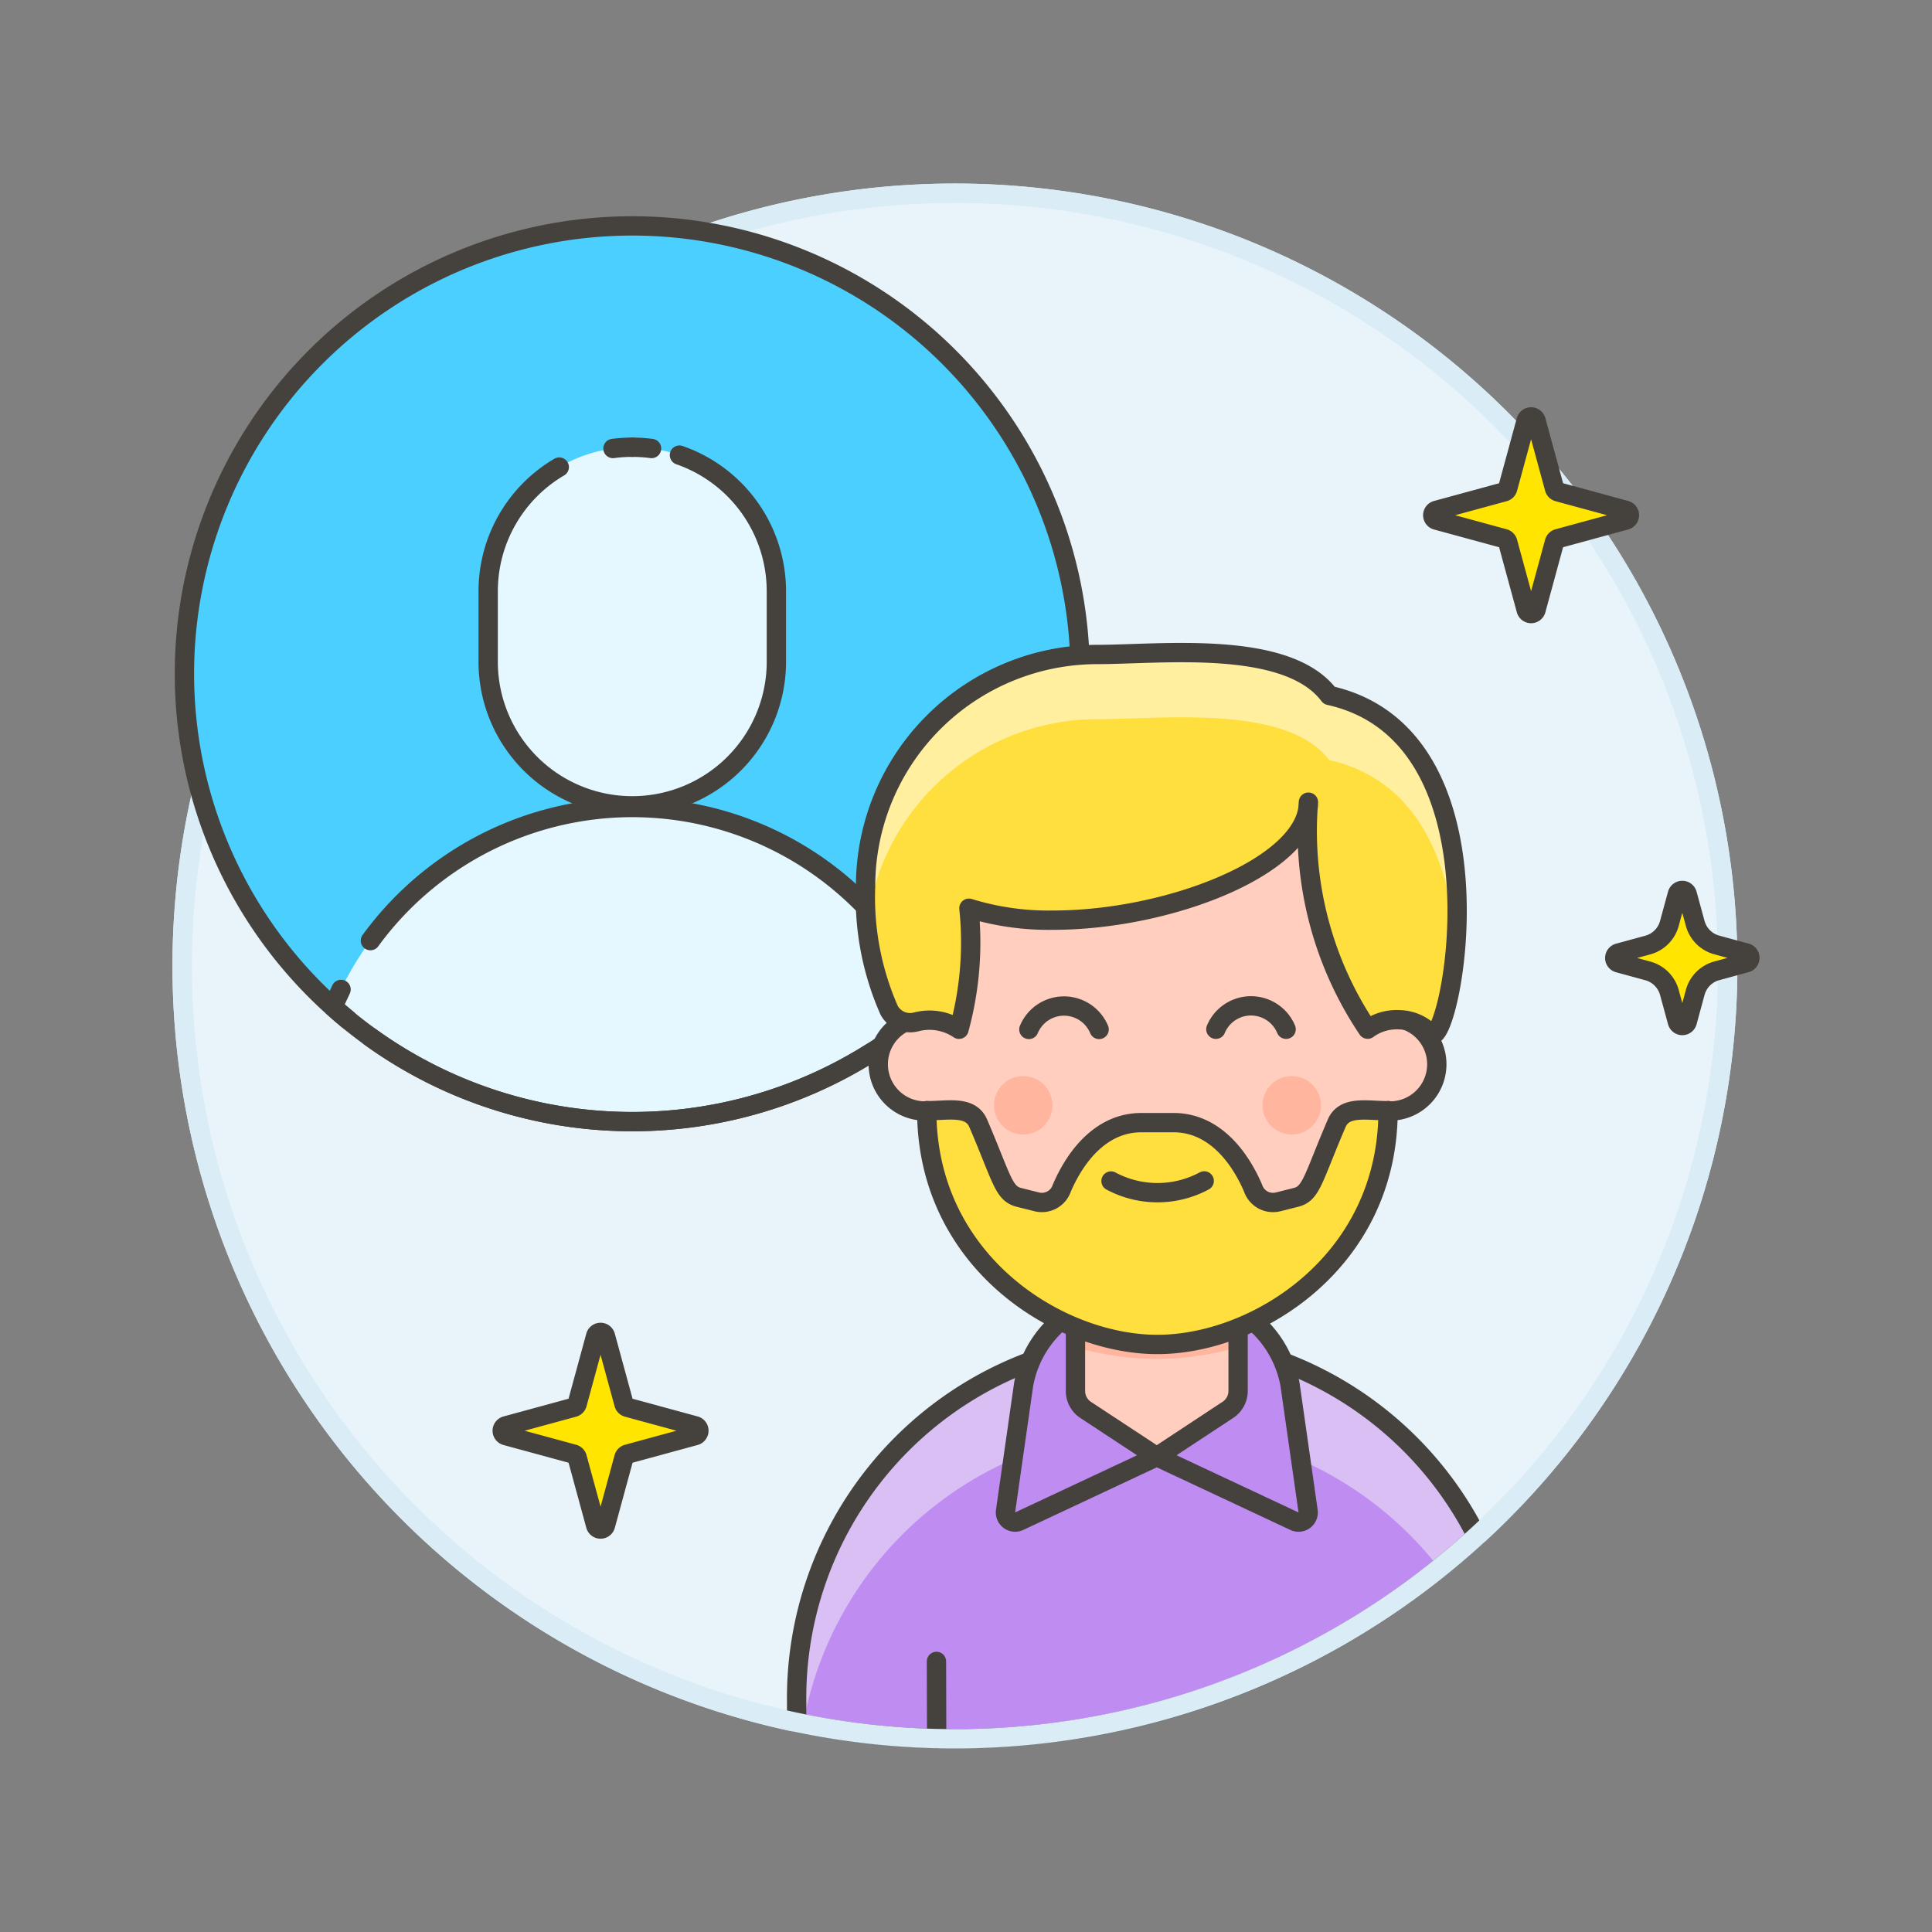 <svg viewBox="0 0 500 500" xmlns="http://www.w3.org/2000/svg"><rect x="0" y="0" width="500" height="500" fill="#808080" stroke="none"/><g transform="matrix(5,0,0,5,0,0)"><path d="M9.427 50.000 A40.000 40.000 0 1 0 89.427 50.000 A40.000 40.000 0 1 0 9.427 50.000 Z" fill="#e8f4fa" stroke="#daedf7"></path><path d="M49.428,90A39.854,39.854,0,0,0,76.434,79.506a18.6,18.6,0,0,0-35.2,8.615V89.16A40.191,40.191,0,0,0,49.428,90Z" fill="#bf8df2"></path><path d="M59.875,69.308A18.82,18.82,0,0,0,41.236,88.121V89.16l.337.068a18.555,18.555,0,0,1,32.92-8.054q1-.8,1.941-1.668A18.856,18.856,0,0,0,59.875,69.308Z" fill="#dabff5"></path><path d="M49.428,90A39.854,39.854,0,0,0,76.434,79.506a18.6,18.6,0,0,0-35.2,8.615V89.16A40.191,40.191,0,0,0,49.428,90Z" fill="none" stroke="#45413c" stroke-linecap="round" stroke-linejoin="round"></path><path d="M48.482 89.989L48.471 85.994" fill="none" stroke="#45413c" stroke-linecap="round" stroke-linejoin="round"></path><path d="M67,78.737a.5.5,0,0,0,.707-.523l-.935-6.547A5.618,5.618,0,0,0,64.219,67.9H55.532a5.622,5.622,0,0,0-2.55,3.766l-.935,6.547a.5.5,0,0,0,.708.523l7.12-3.339Z" fill="#bf8df2" stroke="#45413c" stroke-linecap="round" stroke-linejoin="round"></path><path d="M55.666,66.1v5.9a1.171,1.171,0,0,0,.521.973L59.875,75.4l3.689-2.432a1.17,1.17,0,0,0,.52-.973V66.1Z" fill="#ffcebf"></path><path d="M55.666,66.1v3.628a14.943,14.943,0,0,0,8.418,0V66.1Z" fill="#ffb59e"></path><path d="M55.666,66.1v5.9a1.171,1.171,0,0,0,.521.973L59.875,75.4l3.689-2.432a1.17,1.17,0,0,0,.52-.973V66.1Z" fill="none" stroke="#45413c" stroke-linecap="round" stroke-linejoin="round"></path><path d="M9.427 50.000 A40.000 40.000 0 1 0 89.427 50.000 A40.000 40.000 0 1 0 9.427 50.000 Z" fill="none" stroke="#daedf7"></path><path d="M9.546 34.874 A23.181 23.181 0 1 0 55.908 34.874 A23.181 23.181 0 1 0 9.546 34.874 Z" fill="#4acfff"></path><path d="M32.727,23.149a7.458,7.458,0,0,0-7.459,7.458v3.73a7.459,7.459,0,0,0,14.917,0v-3.73a7.458,7.458,0,0,0-7.458-7.458" fill="#e5f8ff"></path><path d="M32.727,23.149a7.484,7.484,0,0,0-1,.066" fill="none" stroke="#45413c" stroke-linecap="round" stroke-linejoin="round"></path><path d="M28.947,24.176a7.453,7.453,0,0,0-3.679,6.431v3.73a7.459,7.459,0,0,0,14.917,0v-3.73a7.462,7.462,0,0,0-5.017-7.05" fill="none" stroke="#45413c" stroke-linecap="round" stroke-linejoin="round"></path><path d="M33.725,23.215a7.48,7.48,0,0,0-1-.066" fill="none" stroke="#45413c" stroke-linecap="round" stroke-linejoin="round"></path><path d="M48.223,52.114a23.181,23.181,0,0,1-30.985.007A16.78,16.78,0,0,1,48.205,52.1" fill="#e5f8ff"></path><path d="M48.223,52.114q-.372.335-.757.653" fill="none" stroke="#45413c" stroke-linecap="round" stroke-linejoin="round"></path><path d="M45.117,54.469a23.193,23.193,0,0,1-25.971-.807" fill="none" stroke="#45413c" stroke-linecap="round" stroke-linejoin="round"></path><path d="M18,52.773q-.386-.318-.757-.652.192-.462.411-.908" fill="none" stroke="#45413c" stroke-linecap="round" stroke-linejoin="round"></path><path d="M19.173,48.687a16.775,16.775,0,0,1,27.905,1.2" fill="none" stroke="#45413c" stroke-linecap="round" stroke-linejoin="round"></path><path d="M47.792,51.187q.221.447.413.908" fill="none" stroke="#45413c" stroke-linecap="round" stroke-linejoin="round"></path><path d="M9.546 34.874 A23.181 23.181 0 1 0 55.908 34.874 A23.181 23.181 0 1 0 9.546 34.874 Z" fill="none" stroke="#45413c" stroke-linecap="round" stroke-linejoin="round"></path><path d="M80.458,28.062a.265.265,0,0,1,.186-.185l3.5-.954a.265.265,0,0,0,0-.511l-3.5-.953a.266.266,0,0,1-.186-.187l-.953-3.5a.266.266,0,0,0-.512,0l-.953,3.5a.264.264,0,0,1-.186.187l-3.5.954a.265.265,0,0,0,0,.511l3.5.953a.266.266,0,0,1,.186.186l.954,3.5a.265.265,0,0,0,.511,0Z" fill="#ffe500" stroke="#45413c" stroke-linecap="round" stroke-linejoin="round"></path><path d="M32.294,75.449a.265.265,0,0,1,.186-.186l3.5-.954a.265.265,0,0,0,0-.511l-3.5-.953a.266.266,0,0,1-.186-.186l-.954-3.5a.265.265,0,0,0-.511,0l-.954,3.5a.263.263,0,0,1-.185.186l-3.5.954a.265.265,0,0,0,0,.511l3.5.953a.266.266,0,0,1,.186.186l.954,3.5a.265.265,0,0,0,.511,0Z" fill="#ffe500" stroke="#45413c" stroke-linecap="round" stroke-linejoin="round"></path><path d="M87.745,51.365a1.585,1.585,0,0,1,1.116-1.115l1.516-.414a.265.265,0,0,0,0-.512l-1.516-.413A1.588,1.588,0,0,1,87.745,47.8l-.414-1.517a.265.265,0,0,0-.511,0L86.406,47.8a1.588,1.588,0,0,1-1.115,1.115l-1.517.414a.265.265,0,0,0,0,.511l1.517.414a1.592,1.592,0,0,1,1.116,1.115l.414,1.517a.265.265,0,0,0,.511,0Z" fill="#ffe500" stroke="#45413c" stroke-linecap="round" stroke-linejoin="round"></path><path d="M72,52.669V49.648a12.087,12.087,0,0,0-24.173,0v3.021a2.418,2.418,0,0,0,0,4.835c.051,0,.1-.012.148-.015a12.07,12.07,0,0,0,23.876,0c.051,0,.1.015.149.015a2.418,2.418,0,0,0,0-4.835Z" fill="#ffcebf" stroke="#45413c" stroke-linecap="round" stroke-linejoin="round"></path><path d="M51.451 57.211 A1.511 1.511 0 1 0 54.473 57.211 A1.511 1.511 0 1 0 51.451 57.211 Z" fill="#ffb59e"></path><path d="M65.350 57.211 A1.511 1.511 0 1 0 68.372 57.211 A1.511 1.511 0 1 0 65.350 57.211 Z" fill="#ffb59e"></path><path d="M56.89,53.283a1.97,1.97,0,0,0-3.636,0" fill="none" stroke="#45413c" stroke-linecap="round" stroke-linejoin="round"></path><path d="M66.569,53.274a1.97,1.97,0,0,0-3.636,0" fill="none" stroke="#45413c" stroke-linecap="round" stroke-linejoin="round"></path><path d="M69.186,58.142c-1.242,2.9-1.305,3.634-2.111,3.835l-.917.23a1.088,1.088,0,0,1-1.3-.712c-.8-1.855-2.174-3.387-4.109-3.387H59.069c-1.935,0-3.309,1.532-4.109,3.387a1.089,1.089,0,0,1-1.3.712l-.916-.23c-.806-.2-.869-.936-2.111-3.835-.405-.944-1.592-.645-2.664-.653,0,7.81,6.82,12.1,11.938,12.1s11.938-4.291,11.938-12.1C70.778,57.5,69.591,57.2,69.186,58.142Z" fill="#ffdf3d" stroke="#45413c" stroke-linecap="round" stroke-linejoin="round"></path><path d="M47.422,52.893a1.237,1.237,0,0,1-1.4-.6,14.49,14.49,0,0,1-1.22-6.417,12,12,0,0,1,12-12c3.272,0,9.817-.79,12,2.119,9.568,2.126,6.236,18.489,5.26,17.513a2.3,2.3,0,0,0-1.624-.725,2.543,2.543,0,0,0-1.648.487A18.364,18.364,0,0,1,67.724,41.52c0,3.274-7.169,6.108-13.221,6.108a13.949,13.949,0,0,1-4.351-.618,17.013,17.013,0,0,1-.514,6.264A2.723,2.723,0,0,0,47.422,52.893Z" fill="#ffdf3d"></path><path d="M56.8,37.226c3.272,0,9.817-.79,12,2.119,4.627,1.028,6.237,5.385,6.556,9.5C75.706,44.108,74.734,37.317,68.8,36c-2.181-2.908-8.726-2.118-12-2.118a12,12,0,0,0-12,12c0,.646.023,1.3.08,1.957A12,12,0,0,1,56.8,37.226Z" fill="#ffef9e"></path><path d="M57.506,61.13a5.1,5.1,0,0,0,4.823-.006" fill="none" stroke="#45413c" stroke-linecap="round" stroke-linejoin="round"></path><path d="M47.422,52.893a1.237,1.237,0,0,1-1.4-.6,14.49,14.49,0,0,1-1.22-6.417,12,12,0,0,1,12-12c3.272,0,9.817-.79,12,2.119,9.568,2.126,6.236,18.489,5.26,17.513a2.3,2.3,0,0,0-1.624-.725,2.543,2.543,0,0,0-1.648.487A18.364,18.364,0,0,1,67.724,41.52c0,3.274-7.169,6.108-13.221,6.108a13.949,13.949,0,0,1-4.351-.618,17.013,17.013,0,0,1-.514,6.264A2.723,2.723,0,0,0,47.422,52.893Z" fill="none" stroke="#45413c" stroke-linecap="round" stroke-linejoin="round"></path></g></svg>
